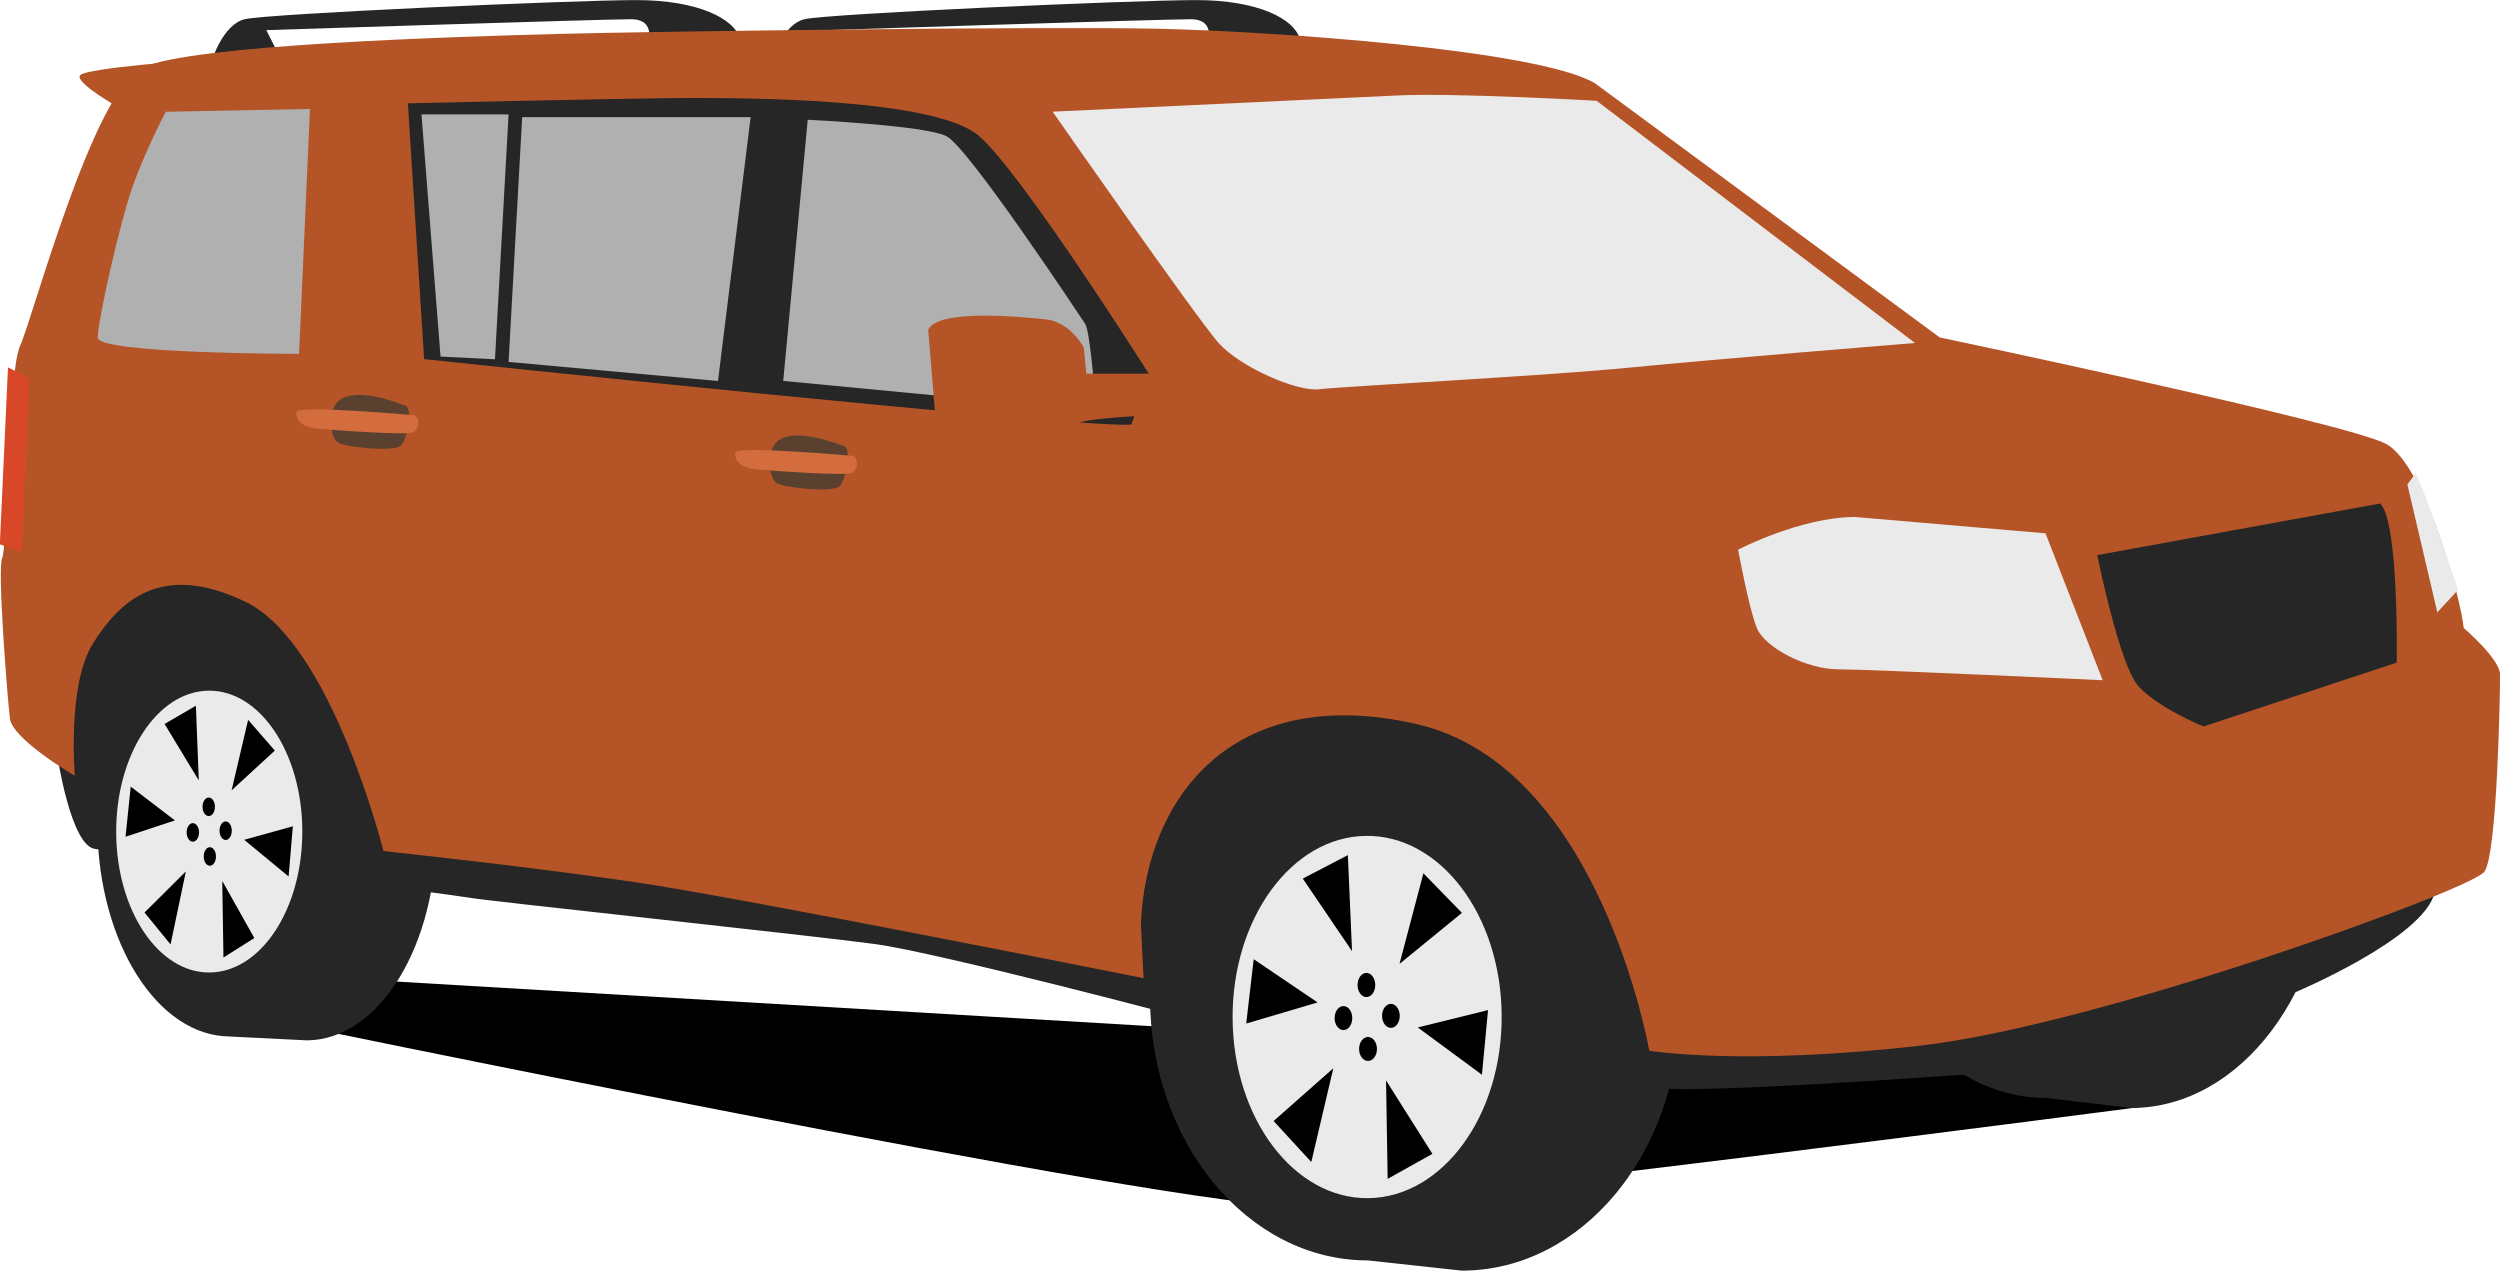 <svg height="14.938" width="29.391" xmlns="http://www.w3.org/2000/svg"><g transform="translate(-285.305 -172.531)"><path d="M310.577 185.531s-8.68 1.136-9.998 1.182c-1.318.046-12.27-2.227-12.27-2.227l1-.454 20.768 1.227.5.272z"/><path d="M302.49 181.271l-.323.027c-.246-.095-.507-.146-.78-.146-1.415 0-2.562 1.387-2.562 3.098s1.147 3.099 2.562 3.099l1.104.12c1.415 0 2.562-1.388 2.562-3.099s-1.148-3.099-2.563-3.099zM310.359 179.361l-.295.026c-.224-.095-.463-.146-.711-.146-1.29 0-2.334 1.387-2.334 3.098 0 1.712 1.044 3.099 2.334 3.099l1.006.119c1.289 0 2.334-1.387 2.334-3.098s-1.045-3.098-2.334-3.098zM285.975 181.392s.16 1.088.448 1.119c.288.032 4.253.544 4.414.576s4.062.447 4.765.544c.704.096 3.646.862 3.838.927.192.064 4.766.704 5.406.768.64.064 4.573-.224 5.532-.319l1.887-.8s1.535-.64 1.664-1.184l-9.244.544s-.159-2.591-2.91-2.942c-2.75-.352-2.974.8-3.166 1.343-.192.544-.063.959-.063.959l-8.667-1.183s-.608-2.525-2.239-2.59c-1.634-.065-1.665 2.238-1.665 2.238zM287.798 173.236s.128-.416.383-.479c.256-.064 3.87-.225 4.605-.225.736 0 1.152.225 1.216.448l-1.088.096s.128-.319-.192-.319-4.286.128-4.286.128l.128.255-.766.096zM294.378 173.236s.127-.416.384-.479c.255-.064 3.869-.225 4.605-.225s1.151.225 1.215.448l-1.087.096s.127-.319-.192-.319c-.32 0-4.286.128-4.286.128l.128.255-.767.096zM288.867 179.808c-.136.002-.266.034-.391.087-.16-.085-.329-.133-.505-.131-.853.007-1.534 1.123-1.521 2.491.013 1.362.71 2.46 1.559 2.461l-.002.001.908.045c.853-.008 1.534-1.124 1.521-2.492-.014-1.368-.716-2.47-1.569-2.462z" fill="#262626"/><path d="M308.109 176.498s4.788 1.006 5.246 1.251c.457.242.884 1.828.914 2.164 0 0 .428.366.428.549 0 .184-.031 2.104-.184 2.317s-4.514 1.799-6.617 2.043c-2.104.244-3.202.062-3.202.062s-.579-3.355-2.744-3.843c-2.166-.487-3.172.884-3.232 2.349l.031.641s-4.727-.946-5.978-1.129c-1.25-.184-2.958-.366-2.958-.366s-.61-2.439-1.616-2.927c-1.006-.488-1.494 0-1.799.487-.306.488-.213 1.556-.213 1.556s-.732-.427-.763-.672c-.03-.243-.151-1.769-.091-1.89.061-.123.061-2.166.213-2.501.152-.335.854-2.987 1.433-3.262.579-.275 3.75-.366 4.879-.397 1.128-.03 5.763-.091 7.075-.061s4.452.244 5.124.64l4.054 2.989z" fill="#B55527"/><path d="M298.607 177.521l.202-.598s-1.48-2.345-1.993-2.792c-.512-.448-2.75-.448-3.39-.448-.64 0-3.326.063-3.326.063l.191 3.007c.001.001 7.869.832 8.316.768z" fill="#262626"/><path d="M294.801 173.939l-.288 3.07 3.678.352s-.064-.928-.128-1.022c-.064-.097-1.375-2.078-1.631-2.207-.255-.128-1.631-.193-1.631-.193z" fill="#B1B0B1"/><path d="M286.733 173.814s-.548-.306-.488-.396c.061-.091 1.433-.184 1.433-.184l-.945.58zM298.809 176.924h-.732l-.03-.304s-.152-.306-.457-.336c-.306-.03-1.25-.122-1.373.122l.091 1.098s1.556.061 1.678 0c.122-.061.884-.092.884-.092l-.061-.488z" fill="#B55527"/><path d="M288.949 173.812l-.128 2.879s-2.367 0-2.367-.191c0-.192.256-1.344.416-1.792.161-.446.384-.863.384-.863l1.695-.033zM290.26 173.876h1.024l-.16 2.879-.64-.032zM291.444 173.908l-.16 2.878 2.462.224.384-3.102z" fill="#B1B0B1"/><path d="M297.68 173.844l4.062-.191c.672-.032 2.334.063 2.334.063l3.742 2.847s-2.366.192-3.326.287c-.959.097-3.422.225-3.678.257s-.927-.257-1.183-.544c-.256-.289-1.951-2.719-1.951-2.719z" fill="#EAEAEA"/><path d="M309.961 179.057s.257 1.28.48 1.536c.223.255.768.479.768.479l2.273-.751s.029-1.647-.194-1.871l-3.327.607z" fill="#262626"/><path d="M305.739 178.993s.736-.384 1.376-.384l2.238.192.672 1.727s-2.719-.128-3.103-.128-.863-.256-.96-.479c-.095-.225-.223-.928-.223-.928zM313.607 178.226l.352 1.504.246-.266s-.424-1.258-.502-1.366l-.096.128z" fill="#EAEAEA"/><path d="M285.399 176.85l.255.129-.095 2.045-.256-.094z" fill="#D84828"/><path d="M295.234 177.778c.078.029.02.397-.061.471-.081.074-.627.019-.731-.035s-.154-.432.054-.529c.206-.095.558.028.738.093z" fill="#5A412F"/><path d="M295.334 177.891s-1.383-.125-1.387-.038c-.003.087.049.176.251.195.201.02 1.038.078 1.117.044.079-.035.085-.17.019-.201z" fill="#D36D3E"/><path d="M290.076 177.302c.078.028.02.396-.061.47-.08.073-.628.019-.731-.035-.104-.053-.153-.432.054-.527.207-.098.558.024.738.092z" fill="#5A412F"/><path d="M290.177 177.413s-1.383-.125-1.388-.037c-.004.086.05.176.252.194.202.02 1.038.079 1.117.044.079-.034.085-.169.019-.201z" fill="#D36D3E"/><path d="M302.959 184.466c.01 1.177-.691 2.139-1.566 2.151-.873.011-1.588-.934-1.597-2.109s.693-2.14 1.567-2.15c.873-.012 1.588.931 1.596 2.108z" fill="#EAEAEA"/><ellipse ry=".142" rx=".104" cy="184.111" cx="301.369"/><ellipse ry=".141" rx=".105" cy="184.863" cx="301.388"/><ellipse ry=".141" rx=".104" cy="184.5" cx="301.099"/><ellipse ry=".141" rx=".104" cy="184.474" cx="301.657"/><path d="M300.621 182.86l.579.853-.049-1.129zM301.619 186.39l-.019-1.157.545.863zM299.956 184.564l.839-.248-.751-.508zM302.727 185.166l-.754-.556.826-.204zM300.721 186.192l.259-1.102-.702.62zM302.492 183.263l-.734.6.281-1.065z"/><path d="M288.859 182.291c.006.915-.479 1.663-1.084 1.673-.604.01-1.099-.726-1.104-1.641-.006-.914.479-1.663 1.084-1.672s1.098.726 1.104 1.64z" fill="#EAEAEA"/><ellipse ry=".109" rx=".073" cy="182.016" cx="287.759"/><ellipse ry=".109" rx=".072" cy="182.6" cx="287.772"/><ellipse ry=".109" rx=".073" cy="182.317" cx="287.572"/><ellipse ry=".109" rx=".072" cy="182.297" cx="287.958"/><path d="M287.24 181.042l.402.664-.034-.878zM287.932 183.788l-.014-.9.377.671zM286.781 182.368l.58-.192-.519-.397zM288.698 182.835l-.522-.431.572-.159zM287.31 183.634l.18-.858-.486.483zM288.536 181.355l-.508.467.194-.828z"/></g></svg>